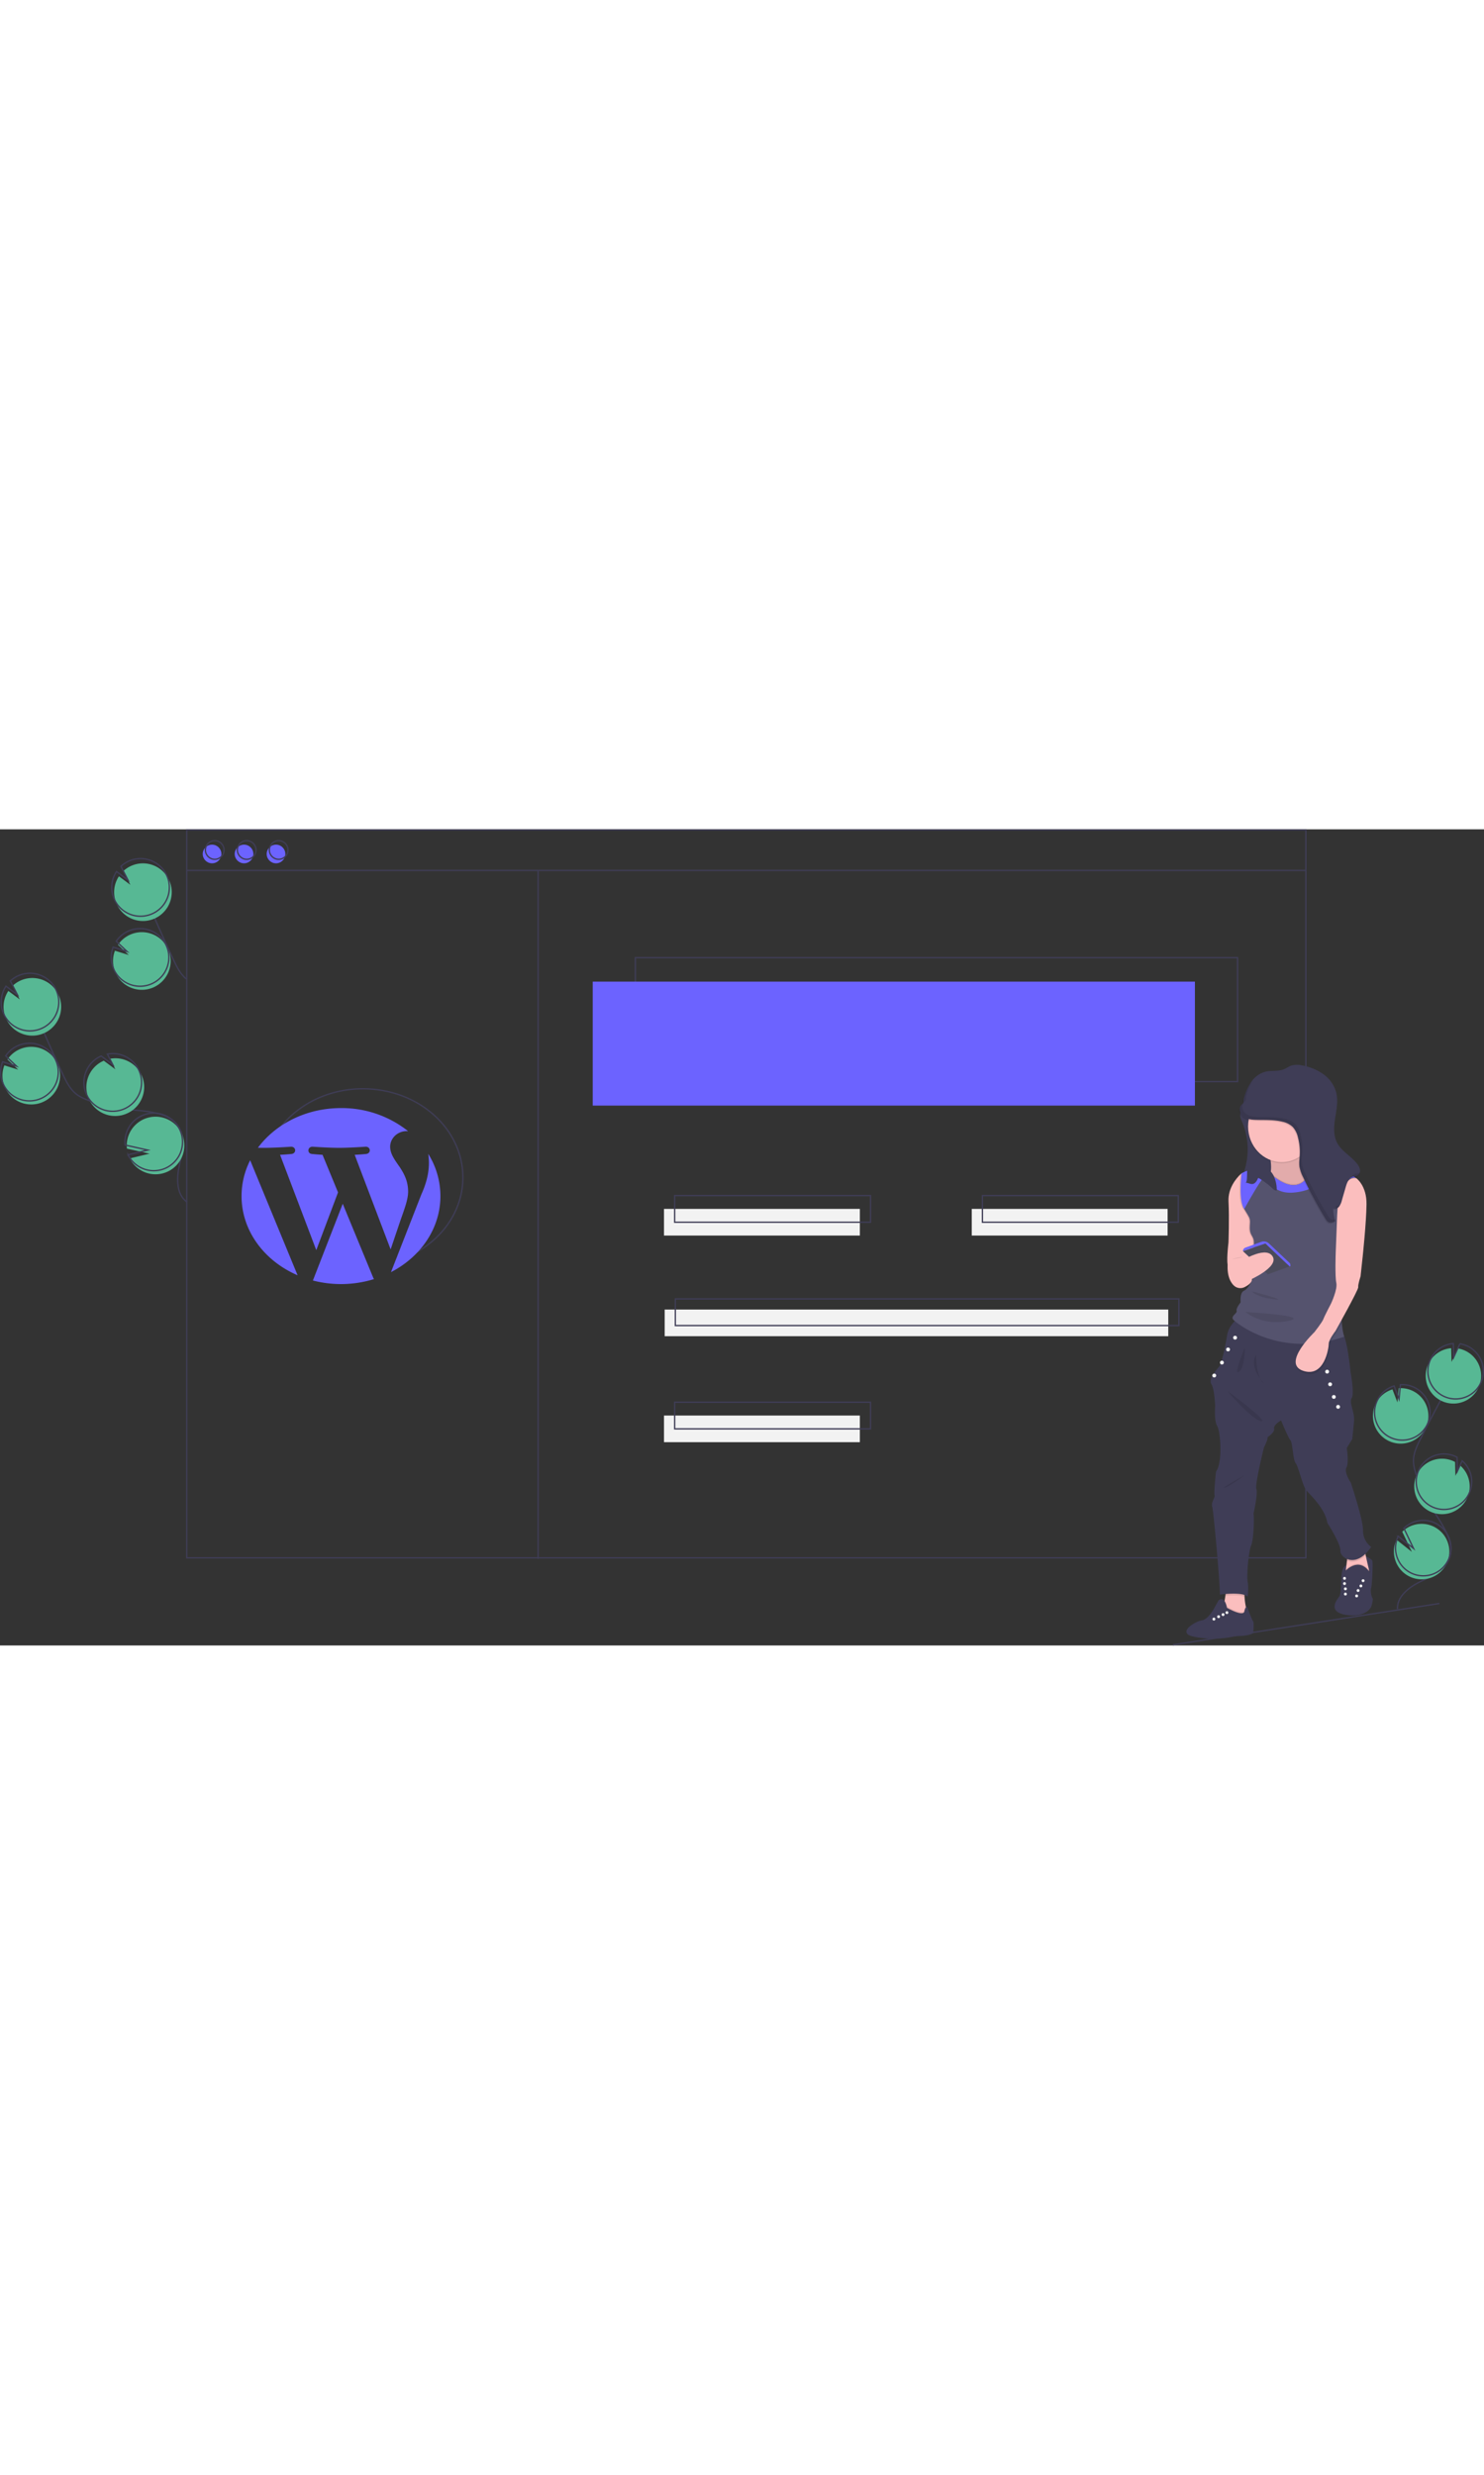 <svg
  id="b99f8e3e-2880-46bd-8e44-f4d413898fc5"
  data-name="Layer 1"
  xmlns="http://www.w3.org/2000/svg"
  width="150"
  height="250"
  viewBox="0 0 1113.887 612.244"
>
  <rect x="0" y="0" width="1113.887" height="612.244" fill="#333333" stroke="none"/>
  <title>wordpress</title>
  <rect
    x="476.902"
    y="96.25"
    width="452"
    height="93"
    fill="none"
    stroke="#3f3d56"
    stroke-miterlimit="10"
  />
  <path
    d="M250.224,372.229C263.113,352.088,287.517,338.5,315.5,338.5c41.421,0,75,29.773,75,66.5,0,23.482-13.726,44.121-34.453,55.953"
    transform="translate(-43.056 -143.875)"
    fill="none"
    stroke="#3f3d56"
    stroke-miterlimit="10"
  />
  <rect x="444.902" y="114.25" width="452" height="93" fill="#6c63ff" />
  <circle cx="159.171" cy="18.5" r="7" fill="#6c63ff" />
  <circle cx="183.171" cy="18.5" r="7" fill="#6c63ff" />
  <circle cx="207.171" cy="18.5" r="7" fill="#6c63ff" />
  <rect
    x="140.171"
    y="0.5"
    width="840"
    height="546"
    fill="none"
    stroke="#3f3d56"
    stroke-miterlimit="10"
  />
  <line
    x1="140.171"
    y1="30.835"
    x2="980.171"
    y2="30.835"
    fill="none"
    stroke="#3f3d56"
    stroke-miterlimit="10"
  />
  <circle
    cx="161.171"
    cy="15.5"
    r="7"
    fill="none"
    stroke="#3f3d56"
    stroke-miterlimit="10"
  />
  <circle
    cx="185.171"
    cy="15.5"
    r="7"
    fill="none"
    stroke="#3f3d56"
    stroke-miterlimit="10"
  />
  <circle
    cx="209.171"
    cy="15.5"
    r="7"
    fill="none"
    stroke="#3f3d56"
    stroke-miterlimit="10"
  />
  <path
    d="M75.273,348.424a21.619,21.619,0,1,0-26.639-31.903l8.097,7.652L46.328,320.94a21.538,21.538,0,0,0,.428,16.47,21.2,21.2,0,0,0,3.153,5.08A21.615,21.615,0,0,0,75.273,348.424Z"
    transform="translate(-43.056 -143.875)"
    fill="#57b894"
  />
  <path
    d="M183.446,423.479c-7.895-5.539-7.896-17.168-5.935-26.611s4.955-19.745.503-28.3c-6.398-12.295-23.215-13.035-37.012-14.349a130.156,130.156,0,0,1-30.048-6.514c-3.898-1.344-7.802-2.914-10.995-5.524-4.597-3.759-7.294-9.302-9.812-14.68Q77.563,300.628,66.257,273.18"
    transform="translate(-43.056 -143.875)"
    fill="none"
    stroke="#3f3d56"
    stroke-miterlimit="10"
  />
  <path
    d="M73.931,345.74a21.619,21.619,0,1,0-26.639-31.903l8.097,7.652L44.986,318.257a21.538,21.538,0,0,0,.428,16.47,21.199,21.199,0,0,0,3.153,5.08A21.615,21.615,0,0,0,73.931,345.74Z"
    transform="translate(-43.056 -143.875)"
    fill="none"
    stroke="#3f3d56"
    stroke-miterlimit="10"
  />
  <path
    d="M47.581,285.784a21.594,21.594,0,0,1,1.73-20.666l8.61,6.398-5.314-10.3a21.617,21.617,0,1,1-5.026,24.568Z"
    transform="translate(-43.056 -143.875)"
    fill="#57b894"
  />
  <path
    d="M45.792,282.207A21.594,21.594,0,0,1,47.522,261.541l8.61,6.398L50.818,257.639a21.617,21.617,0,1,1-5.026,24.568Z"
    transform="translate(-43.056 -143.875)"
    fill="none"
    stroke="#3f3d56"
    stroke-miterlimit="10"
  />
  <path
    d="M138.413,357.002a21.617,21.617,0,0,0-12.833-40.992l4.084,7.915-8.71-6.475a.376.376,0,0,0-.054.023A21.618,21.618,0,1,0,138.413,357.002Z"
    transform="translate(-43.056 -143.875)"
    fill="#57b894"
  />
  <path
    d="M136.475,353.499a21.617,21.617,0,0,0-12.833-40.992l4.084,7.915-8.71-6.475a.378.378,0,0,0-.054.023,21.618,21.618,0,1,0,17.513,39.53Z"
    transform="translate(-43.056 -143.875)"
    fill="none"
    stroke="#3f3d56"
    stroke-miterlimit="10"
  />
  <path
    d="M147.043,398.488a21.608,21.608,0,1,0-8.719-15.097l16.989,3.787-14.823,3.564A21.415,21.415,0,0,0,147.043,398.488Z"
    transform="translate(-43.056 -143.875)"
    fill="#57b894"
  />
  <path
    d="M145.701,395.804a21.608,21.608,0,1,0-8.719-15.097l16.989,3.787-14.823,3.564A21.415,21.415,0,0,0,145.701,395.804Z"
    transform="translate(-43.056 -143.875)"
    fill="none"
    stroke="#3f3d56"
    stroke-miterlimit="10"
  />
  <path
    d="M1084.613,602.265a20.813,20.813,0,1,0,8.339-39.133l-.986,10.679-3.731-9.8a20.734,20.734,0,0,0-12.221,10.109,20.408,20.408,0,0,0-1.974,5.407A20.809,20.809,0,0,0,1084.613,602.265Z"
    transform="translate(-43.056 -143.875)"
    fill="#57b894"
  />
  <path
    d="M1092.029,728.797c-.495-9.271,8.313-16.181,16.631-20.306s17.9-7.978,21.735-16.433c5.513-12.151-3.919-25.329-11.121-36.561a125.3,125.3,0,0,1-12.919-26.631c-1.298-3.751-2.429-7.641-2.348-11.61.116-5.716,2.713-11.052,5.29-16.155q12.88-25.498,26.954-50.369"
    transform="translate(-43.056 -143.875)"
    fill="none"
    stroke="#3f3d56"
    stroke-miterlimit="10"
  />
  <path
    d="M1085.848,599.655a20.813,20.813,0,1,0,8.339-39.133l-.986,10.679-3.731-9.8a20.734,20.734,0,0,0-12.221,10.109,20.409,20.409,0,0,0-1.974,5.407A20.809,20.809,0,0,0,1085.848,599.655Z"
    transform="translate(-43.056 -143.875)"
    fill="none"
    stroke="#3f3d56"
    stroke-miterlimit="10"
  />
  <path
    d="M1115.608,544.074a20.788,20.788,0,0,1,16.682-10.968l.269,10.323,4.645-10.145a20.81,20.81,0,1,1-21.596,10.789Z"
    transform="translate(-43.056 -143.875)"
    fill="#57b894"
  />
  <path
    d="M1117.255,540.593a20.788,20.788,0,0,1,16.682-10.968l.269,10.323,4.645-10.145a20.81,20.81,0,1,1-21.596,10.789Z"
    transform="translate(-43.056 -143.875)"
    fill="none"
    stroke="#3f3d56"
    stroke-miterlimit="10"
  />
  <path
    d="M1115.628,655.189a20.81,20.81,0,0,0,23.426-34.076l-3.569,7.796-.27-10.445a.363.363,0,0,0-.05-.027,20.811,20.811,0,1,0-19.538,36.752Z"
    transform="translate(-43.056 -143.875)"
    fill="#57b894"
  />
  <path
    d="M1117.131,651.64a20.81,20.81,0,0,0,23.426-34.076l-3.569,7.796-.27-10.445a.364.364,0,0,0-.05-.027,20.811,20.811,0,1,0-19.538,36.752Z"
    transform="translate(-43.056 -143.875)"
    fill="none"
    stroke="#3f3d56"
    stroke-miterlimit="10"
  />
  <path
    d="M1089.331,686.374a20.801,20.801,0,1,0,6.255-15.574l7.225,15.118-11.507-9.11A20.616,20.616,0,0,0,1089.331,686.374Z"
    transform="translate(-43.056 -143.875)"
    fill="#57b894"
  />
  <path
    d="M1090.566,683.763a20.801,20.801,0,1,0,6.255-15.574l7.225,15.118-11.507-9.11A20.617,20.617,0,0,0,1090.566,683.763Z"
    transform="translate(-43.056 -143.875)"
    fill="none"
    stroke="#3f3d56"
    stroke-miterlimit="10"
  />
  <path
    d="M158.273,262.424a21.619,21.619,0,1,0-26.639-31.903l8.097,7.652L129.328,234.94a21.538,21.538,0,0,0,.428,16.47,21.2,21.2,0,0,0,3.153,5.08A21.615,21.615,0,0,0,158.273,262.424Z"
    transform="translate(-43.056 -143.875)"
    fill="#57b894"
  />
  <path
    d="M182.959,256.182c-4.597-3.759-7.294-9.302-9.812-14.68q-12.583-26.874-23.889-54.321"
    transform="translate(-43.056 -143.875)"
    fill="none"
    stroke="#3f3d56"
    stroke-miterlimit="10"
  />
  <path
    d="M156.931,259.74a21.619,21.619,0,1,0-26.639-31.903l8.097,7.652-10.402-3.233a21.538,21.538,0,0,0,.428,16.47,21.199,21.199,0,0,0,3.153,5.08A21.615,21.615,0,0,0,156.931,259.74Z"
    transform="translate(-43.056 -143.875)"
    fill="none"
    stroke="#3f3d56"
    stroke-miterlimit="10"
  />
  <path
    d="M130.581,199.784a21.594,21.594,0,0,1,1.73-20.666l8.61,6.398-5.314-10.3a21.617,21.617,0,1,1-5.026,24.568Z"
    transform="translate(-43.056 -143.875)"
    fill="#57b894"
  />
  <path
    d="M128.792,196.207a21.594,21.594,0,0,1,1.73-20.666l8.61,6.398L133.818,171.639a21.617,21.617,0,1,1-5.026,24.568Z"
    transform="translate(-43.056 -143.875)"
    fill="none"
    stroke="#3f3d56"
    stroke-miterlimit="10"
  />
  <line
    x1="403.898"
    y1="30.835"
    x2="403.898"
    y2="547.276"
    fill="none"
    stroke="#3f3d56"
    stroke-miterlimit="10"
  />
  <rect x="498.402" y="284.75" width="147" height="20" fill="#f2f2f2" />
  <rect x="729.402" y="284.75" width="147" height="20" fill="#f2f2f2" />
  <rect
    x="506.402"
    y="274.75"
    width="147"
    height="20"
    fill="none"
    stroke="#3f3d56"
    stroke-miterlimit="10"
  />
  <rect x="498.402" y="439.75" width="147" height="20" fill="#f2f2f2" />
  <rect
    x="506.402"
    y="429.75"
    width="147"
    height="20"
    fill="none"
    stroke="#3f3d56"
    stroke-miterlimit="10"
  />
  <rect x="498.902" y="360.25" width="378" height="20" fill="#f2f2f2" />
  <rect
    x="506.902"
    y="352.25"
    width="378"
    height="20"
    fill="none"
    stroke="#3f3d56"
    stroke-miterlimit="10"
  />
  <rect
    x="737.402"
    y="274.75"
    width="147"
    height="20"
    fill="none"
    stroke="#3f3d56"
    stroke-miterlimit="10"
  />
  <path
    d="M974.123,360.062a20.521,20.521,0,0,0,1.201,3.143,52.963,52.963,0,0,1,.653,39.866c3.588-.225,7.171.356,10.756.633s7.295.232,10.627-1.171,6.233-4.409,6.719-8.117c.655-5.007-2.988-9.374-6.187-13.174-3.26-3.872-6.409-8.143-7.374-13.193-1.06-5.551.449-12.061-3.058-16.386a3.39,3.39,0,0,0-1.166-.994c-1.884-.863-6.788-.836-8.684.233C974.692,352.548,973.406,356.888,974.123,360.062Z"
    transform="translate(-43.056 -143.875)"
    fill="#3f3d56"
  />
  <path
    d="M1073.427,722.203a25.204,25.204,0,0,1-1.178,4.907s-3.633,8.362-18.577,6.107c-9.762-1.474-9.697-6.05-8.078-9.592a22.85,22.85,0,0,1,2.665-4.148c1.453-1.963,1.309-9.452,1.819-16.283.506-6.835,3.594-7.184,3.594-7.184l.183,7.69c5.819-7.633,9.888,1.309,9.888,1.309s8.274.172,7.263-4.07c-1.078-4.518-2.687-11.672-2.687-11.672s4.004,1.858,4.728,3.167c.728,1.309-.144,18.83-.798,20.501s0,6.181.947,7.489A2.854,2.854,0,0,1,1073.427,722.203Z"
    transform="translate(-43.056 -143.875)"
    fill="#3f3d56"
  />
  <path
    d="M1070.666,700.489a8.148,8.148,0,0,1-5.697,7.764,10.973,10.973,0,0,1-9.583-1.461,5.625,5.625,0,0,1-2.369-5.274l.231-1.932.838-7.044,1.152-9.705s12.383-6.307,11.559-3.926c-.31.89.375,4.894,1.357,9.561.698,3.337,1.544,7.01,2.29,10.124A8.068,8.068,0,0,1,1070.666,700.489Z"
    transform="translate(-43.056 -143.875)"
    fill="#fbbebe"
  />
  <path
    d="M1052.258,699.957s10.723-12.595,19.501,1.145l-1.472,8.803h-18.029Z"
    transform="translate(-43.056 -143.875)"
    opacity="0.1"
  />
  <path
    d="M1052.258,700.83s10.723-12.595,19.501,1.145l-1.472,8.803h-18.029Z"
    transform="translate(-43.056 -143.875)"
    fill="#3f3d56"
  />
  <circle cx="1023.14" cy="563.631" r="1.09" fill="#f2f2f2" />
  <circle cx="1009.201" cy="561.883" r="1.09" fill="#f2f2f2" />
  <circle cx="1019.379" cy="571.022" r="1.09" fill="#f2f2f2" />
  <circle cx="1009.862" cy="569.74" r="1.09" fill="#f2f2f2" />
  <circle cx="1021.487" cy="567.559" r="1.09" fill="#f2f2f2" />
  <circle cx="1009.201" cy="565.812" r="1.09" fill="#f2f2f2" />
  <circle cx="1018.289" cy="575.077" r="1.09" fill="#f2f2f2" />
  <circle cx="1009.862" cy="573.669" r="1.091" fill="#f2f2f2" />
  <path
    d="M980.432,735.398l-14.83,5.016s-7.851-7.851-5.67-10.25c.929-1.025,1.74-4.427,2.36-7.995.201-1.125.379-2.273.536-3.363.515-3.546.811-6.525.811-6.525s17.23-8.288,14.394,0a20.409,20.409,0,0,0-.816,7.249,48.107,48.107,0,0,0,.92,7.258A69.139,69.139,0,0,0,980.432,735.398Z"
    transform="translate(-43.056 -143.875)"
    fill="#fbbebe"
  />
  <path
    d="M980.432,735.398l-14.83,5.016s-7.851-7.851-5.67-10.25c.929-1.025,1.74-4.427,2.36-7.995a15.499,15.499,0,0,1,1.732,4.833c12.811,7.036,13.029,2.835,13.029,2.835a7.787,7.787,0,0,1,1.086-3.049A69.139,69.139,0,0,0,980.432,735.398Z"
    transform="translate(-43.056 -143.875)"
    opacity="0.1"
  />
  <path
    d="M983.703,746.848s-2.565,1.906-10.085,2.181a39.653,39.653,0,0,0-5.866.661,73.289,73.289,0,0,1-24.058.65,52.184,52.184,0,0,1-6.118-1.201c-7.742-2.129-1.854-7.031-1.854-7.031s.371-.323,1.012-.807c1.64-1.23,5.042-3.498,8.532-4.048,4.85-.763,9.321-9.378,9.321-9.378l3.053-5.509c4.741-4.087,6.381,5.509,6.381,5.509,12.811,7.036,13.029,2.835,13.029,2.835.711-3.764,2.02-3.764,2.02-3.764s3.193,8.597,4.349,10.743a2.127,2.127,0,0,0,.283.436C984.466,738.887,983.703,746.848,983.703,746.848Z"
    transform="translate(-43.056 -143.875)"
    fill="#3f3d56"
  />
  <circle cx="920.909" cy="587.597" r="1.09" fill="#f2f2f2" />
  <circle cx="914.664" cy="590.65" r="1.09" fill="#f2f2f2" />
  <circle cx="918.021" cy="589.086" r="1.09" fill="#f2f2f2" />
  <circle cx="911.15" cy="592.45" r="1.09" fill="#f2f2f2" />
  <path
    d="M978.033,712.28a20.409,20.409,0,0,0-.816,7.249c-3.869-1.3-10.207-1.073-14.39-.724.515-3.546.811-6.525.811-6.525S980.868,703.992,978.033,712.28Z"
    transform="translate(-43.056 -143.875)"
    opacity="0.1"
  />
  <path
    d="M1068.154,688.472c-5.361,5.256-10.486,5.583-14.067,4.07l1.152-9.705s12.383-6.307,11.559-3.926C1066.488,679.801,1067.172,683.805,1068.154,688.472Z"
    transform="translate(-43.056 -143.875)"
    opacity="0.1"
  />
  <path
    d="M974.108,509.451s-8.507,4.798-10.033,14.176-4.144,21.373-6.107,23.554-8.07,9.16-5.67,12.868,2.835,16.357,2.835,16.357-.872,11.341,1.527,15.049,4.362,27.262-.872,34.241c0,0-1.745,16.139-1.09,17.666s-2.835,5.452-1.745,8.724,6.325,63.466,5.67,65.865c0,0,16.575-2.399,20.937,1.527,0,0,.872-6.543,0-11.123s.654-22.682,2.617-27.262,2.399-22.028,1.745-23.772c0,0,3.49-15.485,2.181-18.538s5.67-31.188,5.67-31.188,3.49-6.761,2.617-7.633c0,0,5.67-3.708,5.016-6.543s5.234-6.107,5.234-6.107,5.234,12.868,6.979,14.83,1.813,14.612,3.96,17.23,4.982,16.357,7.817,20.065,14.176,13.522,15.921,24.645c0,0,10.25,15.921,9.814,20.937s11.559,14.176,23.118-2.835a15.114,15.114,0,0,1-6.107-12.431c0-8.506-9.16-35.768-9.16-35.768s-5.234-7.633-3.271-11.341.218-14.612.218-14.612l4.144-6.761s.654-6.543,1.309-13.304-3.926-14.176-1.745-17.448-.872-19.617-.872-19.617-2.714-28.175-6.761-29.891S974.108,509.451,974.108,509.451Z"
    transform="translate(-43.056 -143.875)"
    fill="#3f3d56"
  />
  <path
    d="M993.98,469.976s-4.48.51-9.919,1.025c-7.869.742-17.749,1.492-18.926.72-1.989-1.309,0-17.884,0-17.884s.685-18.102.031-30.751c-.532-10.264,6.264-17.801,8.842-20.278.602-.576.973-.877.973-.877l2.181,1.745,12.431,21.155Z"
    transform="translate(-43.056 -143.875)"
    fill="#fbbebe"
  />
  <path
    d="M1042.589,400.404l-12.213,7.415-20.065,15.267s-20.719-10.905-15.485-17.23a9.806,9.806,0,0,0,1.915-4.279c1.575-7.284-1.915-17.749-1.915-17.749s27.297-36.862,25.735-8.288c-.628,11.481,2.805,17.749,7.136,21.142C1034.149,401.734,1042.589,400.404,1042.589,400.404Z"
    transform="translate(-43.056 -143.875)"
    fill="#fbbebe"
  />
  <path
    d="M1042.589,400.404l-12.213,7.415-20.065,15.267s-20.719-10.905-15.485-17.23a9.806,9.806,0,0,0,1.915-4.279c1.575-7.284-1.915-17.749-1.915-17.749s27.297-36.862,25.735-8.288c-.628,11.481,2.805,17.749,7.136,21.142C1034.149,401.734,1042.589,400.404,1042.589,400.404Z"
    transform="translate(-43.056 -143.875)"
    opacity="0.1"
  />
  <ellipse
    cx="962.061"
    cy="223.748"
    rx="25.258"
    ry="26.76"
    opacity="0.1"
  />
  <ellipse
    cx="962.061"
    cy="222.876"
    rx="25.258"
    ry="26.76"
    fill="#fbbebe"
  />
  <path
    d="M1042.589,400.404l-12.213,7.415-20.065,15.267s-20.719-10.905-15.485-17.23a9.806,9.806,0,0,0,1.915-4.279c22.856,19.541,29.8-.685,30.956-4.894C1034.149,401.734,1042.589,400.404,1042.589,400.404Z"
    transform="translate(-43.056 -143.875)"
    opacity="0.1"
  />
  <path
    d="M993.98,469.976s-4.48.51-9.919,1.025c-.214-4.693-.925-10.002-.794-13.238.218-5.452.218-6.107-1.527-9.16s-1.527-5.452-1.309-9.378c.209-3.76-.785-4.519-4.323-10.525-.153-.262-.31-.532-.475-.816-1.736-2.992-2.233-8.405-2.251-13.518a.124.124,0,0,0,0-.057c-.004-1.217.017-2.417.061-3.559.004-.048.004-.096.004-.144.127-3.455.41-6.399.558-7.799.602-.576.973-.877.973-.877l2.181,1.745,12.431,21.155Z"
    transform="translate(-43.056 -143.875)"
    opacity="0.1"
  />
  <path
    d="M1058.458,403.625c-.017-.009,2.634,1.996,2.617,1.991-7.895-3.407-12.375,13.753-13.574,19.153-.222.995-.332,1.588-.332,1.588s.14,1.448.314,3.751c.589,7.712,1.601,24.981-.75,29.181a6.513,6.513,0,0,0-.563,1.4c-.742,2.552-.654,6.386-.27,10.111a101.265,101.265,0,0,0,1.924,11.389s5.234,13.304,3.053,22.028a32.363,32.363,0,0,0-.637,9.893,58.504,58.504,0,0,0,1.383,9.025c.205.868.345,1.365.345,1.365q-4.933,1.688-9.644,2.8a93.55,93.55,0,0,1-18.651,2.526c-29.491.938-49.128-13.195-53.765-17.046-.366-.305-.641-.545-.816-.711-3.053-2.835,2.835-5.016,2.181-6.979s2.984-6.325,2.984-6.325-.803-7.197,2.469-8.724,5.67-6.761,7.516-11.123c1.841-4.362-.318-15.703-.1-21.155s.218-6.107-1.527-9.16-1.527-5.452-1.309-9.378c.209-3.76-.785-4.519-4.323-10.525-.153-.262-.31-.532-.475-.816-1.736-2.992.969-8.147.952-13.259.004-.017,1.004.017,1,0-.004-1.217-2.044-2.857-2-4,.004-.048-1-.952-1-1a32.395,32.395,0,0,0-.479-7.695c17.448-8.942,21.591.375,21.591.375,25.517,21.962,31.31-5.483,31.31-5.483,13.888-4.746,32.156,8.039,33.198,8.781C1061.109,405.625,1058.458,403.625,1058.458,403.625Z"
    transform="translate(-43.056 -143.875)"
    fill="#55536e"
  />
  <path
    d="M964.838,467.752s-2.183,11.647,4.131,18.146a7.1,7.1,0,0,0,8.213,1.411c2.097-1.031,4.442-2.561,5.322-4.523C984.238,478.918,978.796,460.01,964.838,467.752Z"
    transform="translate(-43.056 -143.875)"
    fill="#fbbebe"
  />
  <path
    d="M1046.733,459.289a6.513,6.513,0,0,0-.563,1.4l.999-25.5.314-5.082C1048.072,437.82,1049.084,455.089,1046.733,459.289Z"
    transform="translate(-43.056 -143.875)"
    opacity="0.1"
  />
  <path
    d="M1050.876,504.217a32.363,32.363,0,0,0-.637,9.893c-1.413,2.56-2.622,4.733-3.407,6.146-.615,1.099-.973,1.736-.973,1.736a41.197,41.197,0,0,0-3.537,5.308,10.263,10.263,0,0,0-1.479,4.314c0,3.354-3.38,25.709-19.41,20.148-10.351-3.59-3.742-14.591,2.238-21.936a82.147,82.147,0,0,1,6.377-6.962s1.849-2.355,3.625-4.82a29.27,29.27,0,0,0,3.136-4.994c.763-2.181,5.797-11.777,5.797-11.777s4.999-10.578,3.908-15.485c-.611-2.748-.676-9.539-.615-14.987a101.265,101.265,0,0,0,1.924,11.389S1053.057,495.493,1050.876,504.217Z"
    transform="translate(-43.056 -143.875)"
    opacity="0.1"
  />
  <path
    d="M1061.127,405.638s7.851,5.452,7.633,19.629-2.835,38.712-2.835,38.712l-1.636,15.267s-2.072,6.216-1.745,8.07S1045.424,520.247,1045.424,520.247s-5.016,6.272-5.016,9.624-3.38,25.707-19.41,20.146,8.615-28.898,8.615-28.898,5.998-7.633,6.761-9.814S1042.172,499.528,1042.172,499.528s4.997-10.578,3.906-15.485-.436-22.723-.436-22.723l1.09-27.875.436-7.088S1051.204,402.803,1061.127,405.638Z"
    transform="translate(-43.056 -143.875)"
    fill="#fbbebe"
  />
  <path
    d="M977.842,457.674l11.901-4.323a5.633,5.633,0,0,1,5.791,1.199l15.794,14.917s.872,2.394-.291,2.288-18.175-17.118-18.175-17.118l-16.866,5.67h0A2.801,2.801,0,0,1,977.842,457.674Z"
    transform="translate(-43.056 -143.875)"
    fill="#6c63ff"
  />
  <polygon
    points="951.624 333.807 967.981 327.88 949.807 310.762 932.941 316.432 951.624 333.807"
    fill="#4b4b5b"
  />
  <circle cx="927.052" cy="381.352" r="1.454" fill="#f2f2f2" />
  <circle cx="917.165" cy="400.034" r="1.454" fill="#f2f2f2" />
  <circle cx="996.146" cy="406.826" r="1.454" fill="#f2f2f2" />
  <circle cx="1004.37" cy="433.219" r="1.454" fill="#f2f2f2" />
  <circle cx="1001.167" cy="425.791" r="1.454" fill="#f2f2f2" />
  <circle cx="998.387" cy="416.308" r="1.454" fill="#f2f2f2" />
  <circle cx="921.781" cy="390.196" r="1.454" fill="#f2f2f2" />
  <circle cx="911.398" cy="409.734" r="1.454" fill="#f2f2f2" />
  <path
    d="M1061.079,405.603l-.004.013c-7.895-3.407-12.375,13.753-13.574,19.153l-12.401-17.749s-5.086,8.139-21.517,9.378c-16.431,1.234-20.427-12.506-20.427-12.506-2.255-.174-12.466,18.207-16.174,24.806-.153-.262-.31-.532-.475-.816-1.736-2.992-2.233-8.405-2.251-13.518a.124.124,0,0,0,0-.057c.013-1.186.035-2.377.061-3.559.004-.048.004-.096.004-.144.179-4.842.659-8.676.659-8.676,17.448-8.942,21.591.375,21.591.375,25.517,21.962,31.31-5.483,31.31-5.483C1041.769,392.077,1060.036,404.862,1061.079,405.603Z"
    transform="translate(-43.056 -143.875)"
    fill="#6c63ff"
  />
  <path
    d="M964.293,565.065c.218.545,18.538,21.7,25.299,22.791S964.293,565.065,964.293,565.065Z"
    transform="translate(-43.056 -143.875)"
    opacity="0.1"
  />
  <path
    d="M977.411,532.617s.186,14.916-4.394,18.284S977.411,532.617,977.411,532.617Z"
    transform="translate(-43.056 -143.875)"
    opacity="0.1"
  />
  <path
    d="M985.884,537.913s-.436,17.557,6.107,21.7C991.991,559.613,979.996,547.945,985.884,537.913Z"
    transform="translate(-43.056 -143.875)"
    opacity="0.1"
  />
  <path
    d="M977.815,628.095s-12.213,9.051-15.594,9.705S977.815,628.095,977.815,628.095Z"
    transform="translate(-43.056 -143.875)"
    opacity="0.1"
  />
  <path
    d="M974.766,351.146c-2.631,2.217-1.684,6.82,1.005,8.968s6.364,2.477,9.804,2.566c6.621.171,13.349-.213,19.769,1.415a16.027,16.027,0,0,1,7.583,3.885,17.067,17.067,0,0,1,3.941,7.84,42.936,42.936,0,0,1,1.348,13.143c-.156,2.974-.622,5.966-.195,8.913a28.505,28.505,0,0,0,2.782,7.929,329.462,329.462,0,0,0,16.848,31.254,5.817,5.817,0,0,0,2.195,2.402c1.575.76,3.427-.011,5-.775a37.536,37.536,0,0,1-1.543-9.471,4.234,4.234,0,0,0,4.475-1.563,12.418,12.418,0,0,0,2.039-4.583l2.935-10.111c.907-3.127,2.253-6.715,5.376-7.636a19.471,19.471,0,0,0,3.298-.769,4.222,4.222,0,0,0,2.037-4.16,8.984,8.984,0,0,0-1.969-4.44c-4.415-5.94-11.777-9.463-15.224-16.013-2.96-5.625-2.446-12.394-1.469-18.674s2.335-12.737.833-18.913a25.059,25.059,0,0,0-9.726-13.932,39.231,39.231,0,0,0-15.907-6.54,15.882,15.882,0,0,0-8.04.055c-1.983.67-3.681,1.993-5.617,2.79-4.397,1.81-9.466.729-14.08,1.881a18.934,18.934,0,0,0-10.414,7.524,39.942,39.942,0,0,0-5.454,11.861c-.85,2.773.513,3.882-1.964,5.39"
    transform="translate(-43.056 -143.875)"
    opacity="0.1"
  />
  <path
    d="M975.202,350.274c-2.631,2.217-1.684,6.82,1.005,8.968s6.364,2.477,9.804,2.566c6.621.171,13.349-.213,19.769,1.415a16.027,16.027,0,0,1,7.583,3.885,17.067,17.067,0,0,1,3.941,7.84,42.936,42.936,0,0,1,1.348,13.143c-.156,2.974-.622,5.966-.195,8.913a28.505,28.505,0,0,0,2.782,7.929,329.462,329.462,0,0,0,16.848,31.254,5.817,5.817,0,0,0,2.195,2.402c1.575.76,3.427-.011,5-.775a37.536,37.536,0,0,1-1.543-9.471,4.234,4.234,0,0,0,4.475-1.563,12.418,12.418,0,0,0,2.039-4.583l2.935-10.111c.907-3.127,2.253-6.715,5.376-7.636a19.471,19.471,0,0,0,3.298-.769,4.222,4.222,0,0,0,2.037-4.16,8.984,8.984,0,0,0-1.969-4.44c-4.415-5.94-11.777-9.463-15.224-16.013-2.96-5.625-2.446-12.394-1.469-18.674s2.335-12.737.833-18.913a25.059,25.059,0,0,0-9.726-13.932,39.231,39.231,0,0,0-15.907-6.54,15.882,15.882,0,0,0-8.04.055c-1.983.67-3.681,1.993-5.617,2.79-4.397,1.81-9.466.729-14.08,1.881a18.934,18.934,0,0,0-10.414,7.524,39.942,39.942,0,0,0-5.454,11.861c-.85,2.773.513,3.882-1.964,5.39"
    transform="translate(-43.056 -143.875)"
    fill="#3f3d56"
  />
  <path
    d="M972.471,469.104s19.956-13.304,25.626-5.125-17.557,18.211-17.557,18.211Z"
    transform="translate(-43.056 -143.875)"
    fill="#fbbebe"
  />
  <path
    d="M978.994,405.884c-.073,1.282-.319,2.855-1.034,3.088,1.862-.044,3.698,1.326,5.546.916,1.376-.305,2.67-1.64,3.501-3.61a1.683,1.683,0,0,1,.469-.77c.194-.114.405-0.0.599.114a58.216,58.216,0,0,1,10.038,7.578c1.022.952,2.157,1.984,3.277,1.486a25.023,25.023,0,0,0-2.142-10.494,13.411,13.411,0,0,0-5.717-6.254,17.509,17.509,0,0,0-6.723-1.75,6.735,6.735,0,0,1-2.898-.721c-.991-.583-4.157-4.365-4.867-1.611-.343,1.33.099,4.163.11,5.634C979.168,401.625,979.115,403.76,978.994,405.884Z"
    transform="translate(-43.056 -143.875)"
    fill="#3f3d56"
  />
  <g opacity="0.1">
    <path
      d="M1042.148,436.409a5.817,5.817,0,0,1-2.195-2.402,329.457,329.457,0,0,1-16.848-31.254,28.504,28.504,0,0,1-2.782-7.929c-.427-2.947.039-5.939.195-8.913a42.936,42.936,0,0,0-1.348-13.143,17.067,17.067,0,0,0-3.941-7.84,16.027,16.027,0,0,0-7.583-3.885c-6.42-1.629-13.148-1.245-19.769-1.415-3.44-.089-7.116-.418-9.804-2.566a6.774,6.774,0,0,1-2.24-7.185,4.331,4.331,0,0,1-.558.445c-2.567,2.234-1.618,6.787,1.053,8.921,2.688,2.148,6.364,2.477,9.804,2.566,6.621.171,13.349-.213,19.769,1.415a16.027,16.027,0,0,1,7.583,3.885,17.067,17.067,0,0,1,3.941,7.84,42.936,42.936,0,0,1,1.348,13.143c-.156,2.974-.622,5.966-.195,8.913a28.504,28.504,0,0,0,2.782,7.929,329.457,329.457,0,0,0,16.848,31.254,5.817,5.817,0,0,0,2.195,2.402c1.575.76,3.427-.01,5-.775-.131-.439-.251-.88-.366-1.323A3.984,3.984,0,0,1,1042.148,436.409Z"
      transform="translate(-43.056 -143.875)"
    />
    <path
      d="M974.989,350.511c.106-.064.195-.127.287-.19.017-.015.03-.032.048-.047Z"
      transform="translate(-43.056 -143.875)"
    />
    <path
      d="M977.021,348.14c-.092.063-.182.126-.287.19l.335-.237c-.017.015-.031.032-.048.047,2.069-1.415.864-2.545,1.677-5.2a40.348,40.348,0,0,1,5.323-11.667,23.134,23.134,0,0,0-1.614,1.988,39.942,39.942,0,0,0-5.453,11.861,18.561,18.561,0,0,0-.427,3.535A4.17,4.17,0,0,1,977.021,348.14Z"
      transform="translate(-43.056 -143.875)"
    />
    <path
      d="M1063.728,401.501a19.471,19.471,0,0,1-3.298.769,6.361,6.361,0,0,0-3.649,3.221,5.237,5.237,0,0,1,1.904-1.04,19.471,19.471,0,0,0,3.298-.769,3.719,3.719,0,0,0,1.808-2.216C1063.769,401.477,1063.749,401.49,1063.728,401.501Z"
      transform="translate(-43.056 -143.875)"
    />
    <path
      d="M1045.605,426.163q.038,1.134.146,2.264a4.912,4.912,0,0,0,2.584-1.647,7.281,7.281,0,0,0,.867-1.349A3.888,3.888,0,0,1,1045.605,426.163Z"
      transform="translate(-43.056 -143.875)"
    />
  </g>
  <path
    d="M967.644,466.508s5.262-2.13,8.353-1.657"
    transform="translate(-43.056 -143.875)"
    opacity="0.1"
  />
  <path
    d="M982.816,490.477s2.671,4.144,16.173,5.889S982.816,490.477,982.816,490.477Z"
    transform="translate(-43.056 -143.875)"
    opacity="0.1"
  />
  <path
    d="M977.96,505.962s12.145,10.687,31.626,6.761S977.96,505.962,977.96,505.962Z"
    transform="translate(-43.056 -143.875)"
    opacity="0.1"
  />
  <line
    x1="880.402"
    y1="611.75"
    x2="1080.402"
    y2="580.75"
    fill="none"
    stroke="#3f3d56"
    stroke-miterlimit="10"
  />
  <path
    d="M224.367,418.998c0,26.132,17.168,48.713,42.063,59.416l-35.602-86.283a59.386,59.386,0,0,0-6.462,26.867Zm125.019-3.331c0-8.159-3.313-13.809-6.155-18.207-3.783-5.438-7.328-10.043-7.328-15.481,0-6.069,5.202-11.718,12.531-11.718.331,0,.645.036.969.053a79.973,79.973,0,0,0-50.401-17.33c-26.074,0-49.014,11.833-62.359,29.756,1.751.046,3.403.078,4.803.078,7.807,0,19.891-.838,19.891-.838,4.023-.21,4.498,5.017.48,5.438,0,0-4.045.421-8.544.629l27.179,71.508L296.786,416.226,285.156,388.046c-4.019-.209-7.826-.629-7.826-.629-4.022-.209-3.55-5.648.471-5.438,0,0,12.325.838,19.659.838,7.805,0,19.891-.838,19.891-.838,4.026-.21,4.499,5.017.479,5.438,0,0-4.052.421-8.542.629l26.972,70.966,7.443-22.004c3.228-9.131,5.683-15.69,5.683-21.341Z"
    transform="translate(-43.056 -143.875)"
    fill="#6c63ff"
  />
  <path
    d="M300.311,424.773l-22.393,57.555a83.947,83.947,0,0,0,45.868-1.051,5.388,5.388,0,0,1-.531-.909ZM364.49,387.325a44.912,44.912,0,0,1,.503,6.788c0,6.699-1.414,14.23-5.675,23.646l-22.798,58.303c22.188-11.445,37.113-32.708,37.113-57.064a59.783,59.783,0,0,0-9.143-31.673Z"
    transform="translate(-43.056 -143.875)"
    fill="#6c63ff"
  />
</svg>
